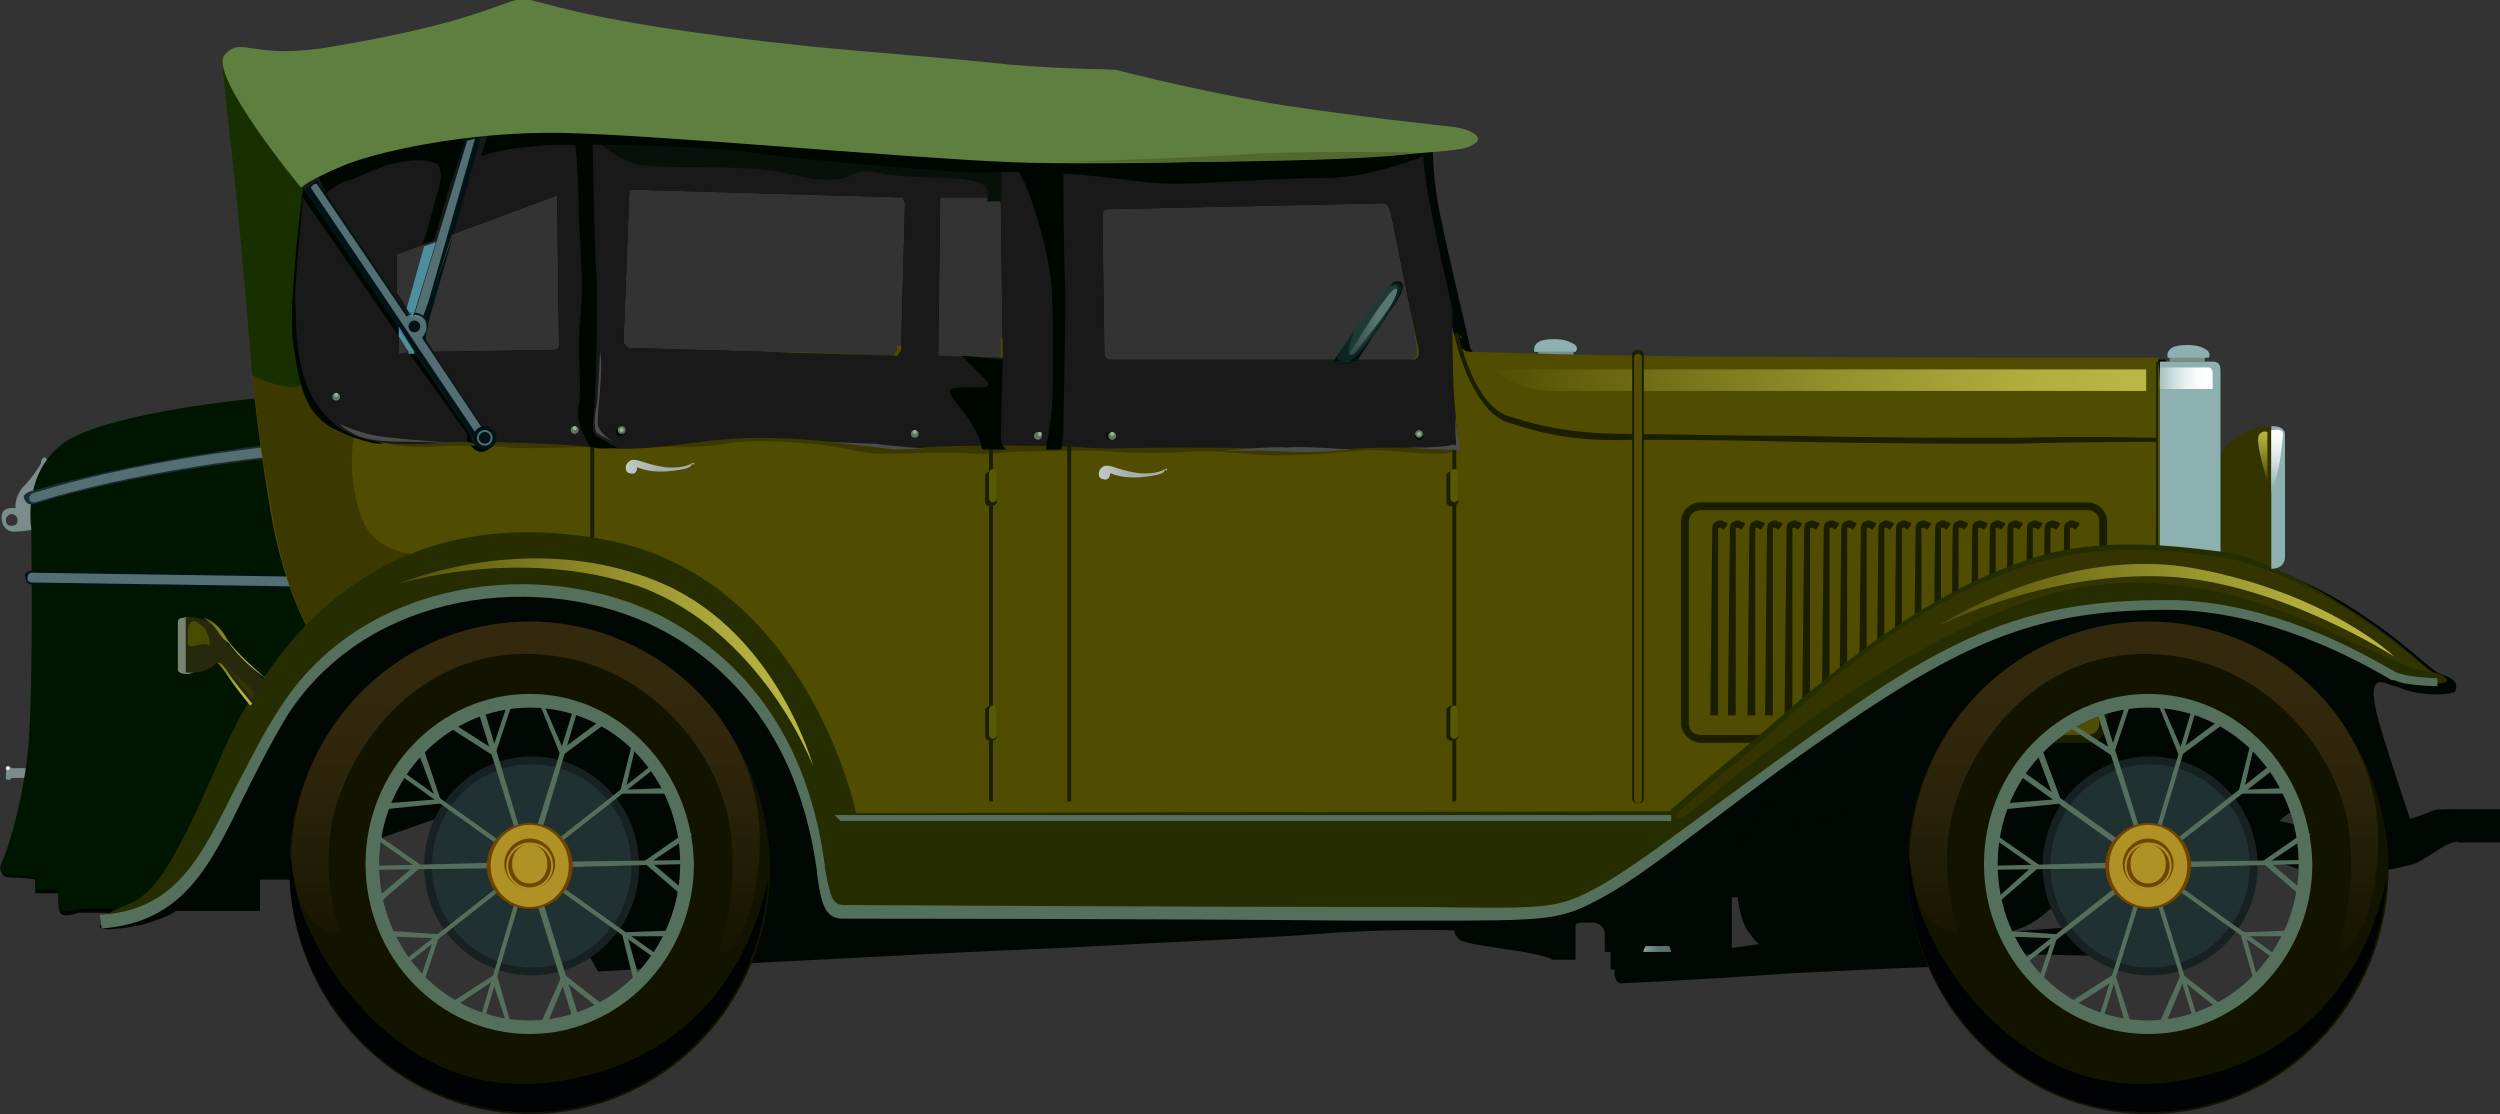 <!-- Generator: Adobe Illustrator 21.1.0, SVG Export Plug-In  -->
<svg version="1.1"
	 xmlns="http://www.w3.org/2000/svg" xmlns:xlink="http://www.w3.org/1999/xlink" xmlns:a="http://ns.adobe.com/AdobeSVGViewerExtensions/3.0/"
	 x="0px" y="0px" viewBox="0 0 127.9 57" style="enable-background:new 0 0 127.9 57;"
	 xml:space="preserve"  onload="Custom.initSvg(evt)">
<rect x="0" y="0" width="127.9" height="57" fill="#333333" stroke="none"/>
<style type="text/css">
	.st0{fill:#7A8D8A;}
	.st1{fill:#010703;}
	.st2{fill:#001600;}
	.st3{fill:#001418;}
	.st4{fill:#536F74;}
	.st5{fill:#193136;}
	.st6{fill:#504C00;}
	.st7{fill:#3B3900;}
	.st8{fill:#183000;}
	.st9{fill:#1C1E00;}
	.st10{fill:#333400;}
	.st11{fill:#FFFFFF;}
	.st12{fill:#000600;}
	.st13{fill:#8DB1B0;}
	.st14{fill:url(#SVGID_1_);}
	.st15{fill:#262D00;}
	.st16{fill:#191919;}
	.st17{fill:#556F5D;}
	.st18{fill:url(#SVGID_2_);}
	.st19{fill:url(#SVGID_3_);}
	.st20{fill:#203934;}
	.st21{fill:url(#SVGID_4_);}
	.st22{fill:#08100A;}
	.st23{fill:#585A00;}
	.st24{fill:#0D2420;}
	.st25{fill:url(#SVGID_5_);}
	.st26{fill:url(#SVGID_6_);}
	.st27{fill:#4B4B4B;}
	.st28{fill:#00100D;}
	.st29{fill:#728E93;}
	.st30{fill:#637664;}
	.st31{fill:#9CB19E;}
	.st32{fill:#788372;}
	.st33{fill:#26290C;}
	.st34{fill:url(#SVGID_7_);}
	.st35{fill:#5E7F40;}
	.st36{fill:#484A00;}
	.st37{fill:url(#SVGID_8_);}
	.st38{fill:url(#SVGID_9_);}
	.st39{fill:#51682F;}
	.st40{fill:url(#SVGID_10_);}
	.st41{fill:url(#SVGID_11_);}
	.st42{fill:url(#SVGID_12_);}
	.st43{fill:url(#SVGID_13_);}
	.st44{fill:#4D8F9F;}
	.st45{fill:#182121;}
	.st46{fill:#203131;}
	.st47{fill:#131400;}
	.st48{fill:url(#SVGID_14_);}
	.st49{fill:#000304;}
	.st50{fill:#6E4400;}
	.st51{fill:#AF9126;}
	.st52{fill:url(#SVGID_15_);}
	.st53{fill:url(#SVGID_16_);}
	.st54{fill:url(#SVGID_17_);}
	.st55{fill:url(#SVGID_18_);}
	.st56{fill:url(#SVGID_19_);}
	.st57{fill:url(#SVGID_20_);}
	.st58{fill:url(#SVGID_21_);}
	.st59{fill:url(#SVGID_22_);}
	.st60{fill:url(#SVGID_23_);}
	.st61{fill:url(#SVGID_24_);}
	.st62{fill:url(#SVGID_25_);}
	.st63{fill:url(#SVGID_26_);}
	.st64{fill:url(#SVGID_27_);}
	.st65{fill:url(#SVGID_28_);}
	.st66{fill:url(#SVGID_29_);}
	.st67{fill:url(#SVGID_30_);}
</style>
<defs>
</defs>
<rect x="78.7" y="18" class="st0" width="1.8" height="0.3"/>
<path class="st0" d="M1.4,39.3H0.6c0,0-0.1-0.1-0.2-0.1c-0.1,0.1-0.1,0.4-0.1,0.6c0,0.1,0.1,0.1,0.2,0.1c0.1-0.1,0.1-0.1,0.1-0.1
	h0.9L1.4,39.3z"/>
<path class="st0" d="M0.7,27.2c0.4,0,1-0.1,1-0.1v-1.8l0.8-1.7c0,0-0.1-0.1-0.2-0.2c-0.1,0-0.2,0.1-0.2,0.3c-0.1,0.2-0.5,0.8-1,1.3
	c-0.4,0.6-0.3,1-0.3,1s-0.6-0.1-0.7,0.3C0,26.8,0.3,27.2,0.7,27.2z M0.3,26.6c0-0.1,0.1-0.3,0.3-0.3c0.1,0,0.3,0.1,0.3,0.3
	s-0.1,0.3-0.3,0.3S0.3,26.8,0.3,26.6z"/>
<g>
	<polygon class="st1" points="106.4,47.4 107.5,48.9 102.3,48.8 102.4,47.7 	"/>
	<path class="st1" d="M0.7,44.9c0.7,0,1.1,0.1,1.1,0.1v0.7H3c0,0-0.1,1,0.2,1.1S4,46.7,4,46.7h2.2c0,0-1.1,0.5-1.1,0.7
		s0.8,0.2,2.2-0.1C8.7,46.9,9,46.6,9,46.6h4.3V45h2.2l4.2-2.2l6.3-2.2c0,0,0.2,1.6,0.3,1.7s4.3,7.4,4.3,7.4s16.2-0.9,23.6-1.2
		c7.4-0.4,10.6-0.5,14.3-0.8c3.8-0.2,5.9-0.1,5.9-0.1s0,0.2,0.2,0.4c0.1,0.2,0.7,0.3,2.7,0.6c2,0.3,2.1,0.5,2.1,0.5h1.2
		c0,0,0-1.3,0-1.6c0-0.3,0-0.3,0.8-0.3s0.7,0.7,0.7,0.7v0.8h0.3v0.9h0.2c0,0,0,0.1,0,0.3c0.1,0.5,0.4,0.4,0.4,0.4s2.8-0.1,8.5-0.5
		c5.7-0.3,9.2-0.4,9.2-0.4s0.4-1.2,1.7-1.6c1-0.3,1.5-0.4,2.5-1.3c0.6,0.1,1.5,0.2,1.6,0.2l0.2-1l-0.9-0.2c1.7-1.8,7.7-0.8,7.7-0.8
		s1.6-1.2,3.9-0.3c2.3,0.9,6.1-0.2,6.1-0.2s0.3-0.1,1.2-0.7c0.9-0.6,1.1-0.4,1.1-0.4h2.1v-1.7c0,0-1.6,0-2.3,0c-0.7,0-1,0-1.2,0.1
		s-1.1,0.4-1.1,0.4s-1.1-3.3-1.4-4.3s-0.6-2.1-0.4-2.5s0.6-0.1,1,0s0.6,0.3,1.6,0.4s1.5-0.1,1.5-0.1c0.2-0.5-0.1-0.7-0.7-0.9
		c-0.6-0.2-1.7-1.6-4.9-3.6c-3.7-2.2-6.8-2.7-6.8-2.7l-1.1-1.5l-1.3-8.3c0,0-20.6-0.1-26.6-0.1c-5.9-0.1-7.9-0.2-8.5-0.2
		c-0.5,0-0.5-0.4-0.5-0.4s-1.3-5.5-1.6-7.1s-0.3-3-0.3-3L72,7.3c0,0-40.4-4.3-49.7-3.4c-9.3,1-9.1,13.7-9.1,13.7l0.2,2.9
		c0,0-7.1,0.7-9.5,2.1S2,27.1,2,27.1s0.1,7.2-0.1,10.5c-0.2,3.3-1.2,6.1-1.4,6.6C-0.1,44.6,0,44.9,0.7,44.9z M116.6,42l0.5-0.4
		l0.9,0.1l0.4,0.7L116.6,42z M88.6,45.9h0.3c0,0,0.1,1.1,0.5,1.7c0.5,0.7,0.6,0.7,0.6,0.7l-1.4,0.2V45.9z M56.5,18.1
		c0-0.1-0.1-6.7-0.1-7.1c0-0.2,0.1-0.3,0.3-0.3s14.1-0.3,14.1-0.3c0.3,0,0.4,0.7,0.4,0.7s1.3,6.5,1.4,6.9c0,0.4-0.3,0.4-0.3,0.4
		s-15.1,0-15.4,0S56.5,18.3,56.5,18.1z M48,18.2l0.1-8.1h3.1l0.1,8.2L48,18.2z M31.9,17.5l0.3-7.8l14,0.4l0.1,0.3l-0.2,7.5l-0.2,0.3
		c0,0-13.5-0.4-13.7-0.4C31.9,17.7,31.9,17.5,31.9,17.5z M21.7,16.3l1.4-4.3l5.4-2l0.1,7.7c0,0,0,0.2-0.3,0.2S22.2,18,22.2,18
		l-0.6-0.9c0,0,0.1-0.2,0.1-0.5C21.8,16.4,21.7,16.3,21.7,16.3z M20.4,18.1v-1.4l0.8,1.3L20.4,18.1z M20.3,15v-2l2-0.7l-1.2,3.9
		L20.3,15z"/>
</g>
<path class="st2" d="M1.8,44.9c0,0-0.4-0.1-1.1-0.1c-0.7,0-0.8-0.3-0.6-0.7c0.2-0.4,1.2-3.2,1.4-6.6C1.7,34.2,1.6,27,1.6,27
	s-0.5-3,1.9-4.5c2.4-1.4,9.2-2.1,9.5-2.1l3.9,10.8L8.4,45.8l-3.3,1.4c0-0.2,1.1-0.7,1.1-0.7H4c0,0-0.5,0.2-0.8,0.1S3,45.5,3,45.5
	H1.8L1.8,44.9L1.8,44.9z"/>
<path class="st3" d="M1.6,29.2L1.6,29.2l13.5,0.2v0.7L1.6,29.9l0,0l0,0c-0.2,0-0.3-0.2-0.3-0.4C1.2,29.4,1.4,29.2,1.6,29.2z"/>
<path class="st4" d="M1.6,29.3L1.6,29.3L15,29.5V30L1.6,29.8l0,0c-0.1,0-0.2-0.1-0.2-0.2C1.4,29.4,1.5,29.3,1.6,29.3z"/>
<path class="st5" d="M1.7,25.1c5.1-1.5,11.6-2.3,11.6-2.3h0.1l0.1,0.7h-0.1c-0.1,0-6.6,0.7-11.7,2.3H1.6c-0.2,0-0.3-0.1-0.4-0.4
	C1.3,25.2,1.6,25.1,1.7,25.1z"/>
<path class="st4" d="M13.4,22.9l0.1,0.5c-0.1,0-6.6,0.7-11.7,2.3c-0.1,0-0.3,0-0.3-0.2s0.2-0.3,0.3-0.3
	C6.9,23.6,13.3,22.9,13.4,22.9z"/>
<g>
	<path class="st6" d="M16.5,32.5l0.1,0.5C16.7,33,16.5,32.8,16.5,32.5z"/>
	<path class="st6" d="M12.9,19l5.3,0.2L40.4,18c2.8,0.1,5.3,0.2,5.3,0.2l0.2-0.3v-0.2l2-0.1v0.6l3.3,0.1v-1l5.2-0.3c0,0.6,0,1,0,1
		c0,0.1,0,0.4,0.4,0.4s15.4,0,15.4,0s0.3,0,0.3-0.4c0-0.1-0.1-0.9-0.3-1.9l1.9-0.1c0.4,1.9,0.8,2,1.2,2c0.5,0,2.5,0.1,8.5,0.2
		c5.9,0.1,26.6,0.1,26.6,0.1l0.2,2.2l1.3,8.3l1.1,1.5c0,0-7.9-0.7-15.2,4.3c-6.7,4.7-12.7,8.6-12.7,8.6L44,43.7c0,0-5-19-21.7-14.6
		c-3.7,1-6.5,3.5-6.4,3.3c0,0-1.4-2.1-2.1-6.5C13.1,21.8,12.9,19,12.9,19z"/>
	<path class="st6" d="M74.7,17.1c0,0.1,0,0.2,0.1,0.2C74.7,17.2,74.7,17.1,74.7,17.1z"/>
</g>
<path class="st7" d="M12.9,19l1.1,0.1l3.2,0.8l0.9,2.5c0,0-0.4,1.9,0.4,4.1c0.8,2.2,3.7,1.9,3.7,1.9L20.3,30
	c-2.7,1.2-4.5,2.8-4.3,2.6c0,0-1.4-2.1-2.1-6.5C13.1,21.8,12.9,19,12.9,19z"/>
<path class="st6" d="M74.7,17.1c0,0.1,0,0.2,0.1,0.2C74.7,17.2,74.7,17.1,74.7,17.1z"/>
<path class="st8" d="M11.8,2.7c0,0-0.4,0.1-0.4,1c0.1,0.6,0.2,1.9,0.4,3.6c0.5,4.3,1.1,11.9,1.1,11.9s1.1,0.6,2.2,0.6
	s0.9-5.2,0.9-5.2l-0.1-4.8L11.8,2.7z"/>
<g>
	<path class="st6" d="M86.2,37c0,0.4,0.4,0.8,0.8,0.8h19.8c0.4,0,0.8-0.4,0.8-0.8V26.7c0-0.4-0.4-0.8-0.8-0.8H87
		c-0.4,0-0.8,0.4-0.8,0.8V37z"/>
	<path class="st9" d="M86,37V26.7c0-0.5,0.4-1,1-1h19.8c0.5,0,1,0.4,1,1V37c0,0.5-0.4,1-1,1H87C86.5,38,86,37.5,86,37z M87,26.1
		c-0.4,0-0.6,0.3-0.6,0.6V37c0,0.4,0.3,0.6,0.6,0.6h19.8c0.4,0,0.6-0.3,0.6-0.6V26.7c0-0.4-0.3-0.6-0.6-0.6H87z"/>
</g>
<path class="st10" d="M115.1,22c1.1-0.4,1.5-0.1,1.5-0.1s0.2,0.1,0.2,0.3v6.3c0,0.9-0.9,0.8-1.9,0.4c-1.7-0.7-2.4-2.3-2.2-4
	C113,23.5,114.2,22.3,115.1,22z"/>
<ellipse class="st11" cx="0.4" cy="39.3" rx="0.1" ry="0.1"/>
<path class="st12" d="M15.5,9.7c0,0-0.8,6-0.5,7.9s0.5,3.6,2.2,4.4s2.4,0.7,2.4,0.7s-2.5-0.9-3-2.5s-1.1-5.1-1.1-5.1l0.3-4.5V9.7
	H15.5z"/>
<g>
	<g>
		<path class="st9" d="M87.5,36.6h0.4v-9.5c0-0.1,0-0.1,0-0.1H88c0.1,0,0.1,0.1,0.2,0.1l0.2-0.3c-0.1-0.1-0.1-0.1-0.2-0.1
			c-0.1-0.1-0.3-0.1-0.4,0c-0.1,0-0.2,0.1-0.2,0.4L87.5,36.6L87.5,36.6z"/>
		<path class="st9" d="M88.4,36.6h0.4v-9.5c0-0.1,0-0.1,0-0.1h0.1c0.1,0,0.1,0.1,0.2,0.1l0.2-0.3c-0.1-0.1-0.1-0.1-0.2-0.1
			c-0.1-0.1-0.3-0.1-0.4,0c-0.1,0-0.2,0.1-0.2,0.4L88.4,36.6L88.4,36.6z"/>
		<path class="st9" d="M89.4,36.6h0.4v-9.5c0-0.1,0-0.1,0-0.1h0.1c0.1,0,0.1,0.1,0.2,0.1l0.2-0.3c-0.1-0.1-0.1-0.1-0.2-0.1
			c-0.1-0.1-0.3-0.1-0.4,0c-0.1,0-0.2,0.1-0.2,0.4L89.4,36.6L89.4,36.6z"/>
		<path class="st9" d="M90.3,36.6h0.4v-9.5c0-0.1,0-0.1,0-0.1h0.1c0.1,0,0.1,0.1,0.2,0.1l0.2-0.3c-0.1-0.1-0.1-0.1-0.2-0.1
			c-0.1-0.1-0.3-0.1-0.4,0c-0.1,0-0.2,0.1-0.2,0.4L90.3,36.6L90.3,36.6z"/>
		<path class="st9" d="M91.3,36.6h0.4v-9.5c0-0.1,0-0.1,0-0.1h0.1c0.1,0,0.1,0.1,0.2,0.1l0.2-0.3c-0.1-0.1-0.1-0.1-0.2-0.1
			c-0.1-0.1-0.3-0.1-0.4,0c-0.1,0-0.2,0.1-0.2,0.4L91.3,36.6L91.3,36.6z"/>
		<path class="st9" d="M92.2,36.6h0.4v-9.5c0-0.1,0-0.1,0-0.1h0.1c0.1,0,0.1,0.1,0.2,0.1l0.2-0.3c-0.1-0.1-0.1-0.1-0.2-0.1
			c-0.1-0.1-0.3-0.1-0.4,0c-0.1,0-0.2,0.1-0.2,0.4L92.2,36.6L92.2,36.6z"/>
		<path class="st9" d="M93.2,36.6h0.4v-9.5c0-0.1,0-0.1,0-0.1h0.1c0.1,0,0.1,0.1,0.2,0.1l0.2-0.3c-0.1-0.1-0.1-0.1-0.2-0.1
			c-0.1-0.1-0.3-0.1-0.4,0c-0.1,0-0.2,0.1-0.2,0.4L93.2,36.6L93.2,36.6z"/>
		<path class="st9" d="M94.1,36.6h0.4v-9.5c0-0.1,0-0.1,0-0.1h0.1c0.1,0,0.1,0.1,0.2,0.1l0.2-0.3c-0.1-0.1-0.1-0.1-0.2-0.1
			c-0.1-0.1-0.3-0.1-0.4,0c-0.1,0-0.2,0.1-0.2,0.4L94.1,36.6L94.1,36.6z"/>
		<path class="st9" d="M95.1,36.6h0.4v-9.5c0-0.1,0-0.1,0-0.1h0.1c0.1,0,0.1,0.1,0.2,0.1l0.2-0.3c-0.1-0.1-0.1-0.1-0.2-0.1
			c-0.1-0.1-0.3-0.1-0.4,0c-0.1,0-0.2,0.1-0.2,0.4L95.1,36.6L95.1,36.6z"/>
		<path class="st9" d="M96,36.6h0.4v-9.5c0-0.1,0-0.1,0-0.1h0.1c0.1,0,0.1,0.1,0.2,0.1l0.2-0.3c-0.1-0.1-0.1-0.1-0.2-0.1
			c-0.1-0.1-0.3-0.1-0.4,0c-0.1,0-0.2,0.1-0.2,0.4L96,36.6L96,36.6z"/>
		<path class="st9" d="M96.9,36.6h0.4v-9.5c0-0.1,0-0.1,0-0.1h0.1c0.1,0,0.1,0.1,0.2,0.1l0.2-0.3c-0.1-0.1-0.1-0.1-0.2-0.1
			c-0.1-0.1-0.3-0.1-0.4,0c-0.1,0-0.2,0.1-0.2,0.4L96.9,36.6L96.9,36.6z"/>
		<path class="st9" d="M97.9,36.6h0.4v-9.5c0-0.1,0-0.1,0-0.1h0.1c0.1,0,0.1,0.1,0.2,0.1l0.2-0.3c-0.1-0.1-0.1-0.1-0.2-0.1
			c-0.1-0.1-0.3-0.1-0.4,0c-0.1,0-0.2,0.1-0.2,0.4L97.9,36.6L97.9,36.6z"/>
		<path class="st9" d="M98.9,36.6h0.4v-9.5c0-0.1,0-0.1,0-0.1h0.1c0.1,0,0.1,0.1,0.2,0.1l0.2-0.3c-0.1-0.1-0.1-0.1-0.2-0.1
			c-0.1-0.1-0.3-0.1-0.4,0c-0.1,0-0.2,0.1-0.2,0.4L98.9,36.6L98.9,36.6z"/>
		<path class="st9" d="M99.8,36.6h0.4v-9.5c0-0.1,0-0.1,0-0.1h0.1c0.1,0,0.1,0.1,0.2,0.1l0.2-0.3c-0.1-0.1-0.1-0.1-0.2-0.1
			c-0.1-0.1-0.3-0.1-0.4,0c-0.1,0-0.2,0.1-0.2,0.4L99.8,36.6L99.8,36.6z"/>
		<path class="st9" d="M100.8,36.6h0.4v-9.5c0-0.1,0-0.1,0-0.1h0.1c0.1,0,0.1,0.1,0.2,0.1l0.2-0.3c-0.1-0.1-0.1-0.1-0.2-0.1
			c-0.1-0.1-0.3-0.1-0.4,0c-0.1,0-0.2,0.1-0.2,0.4L100.8,36.6L100.8,36.6z"/>
		<path class="st9" d="M101.7,36.6h0.4v-9.5c0-0.1,0-0.1,0-0.1h0.1c0.1,0,0.1,0.1,0.2,0.1l0.2-0.3c-0.1-0.1-0.1-0.1-0.2-0.1
			c-0.1-0.1-0.3-0.1-0.4,0c-0.1,0-0.2,0.1-0.2,0.4L101.7,36.6L101.7,36.6z"/>
		<path class="st9" d="M102.6,36.6h0.4v-9.5c0-0.1,0-0.1,0-0.1h0.1c0.1,0,0.1,0.1,0.2,0.1l0.2-0.3c-0.1-0.1-0.1-0.1-0.2-0.1
			c-0.1-0.1-0.3-0.1-0.4,0c-0.1,0-0.2,0.1-0.2,0.4L102.6,36.6L102.6,36.6z"/>
		<path class="st9" d="M103.6,36.6h0.4v-9.5c0-0.1,0-0.1,0-0.1h0.1c0.1,0,0.1,0.1,0.2,0.1l0.2-0.3c-0.1-0.1-0.1-0.1-0.2-0.1
			c-0.1-0.1-0.3-0.1-0.4,0c-0.1,0-0.2,0.1-0.2,0.4L103.6,36.6L103.6,36.6z"/>
		<path class="st9" d="M104.5,36.6h0.4v-9.5c0-0.1,0-0.1,0-0.1h0.1c0.1,0,0.1,0.1,0.2,0.1l0.2-0.3c-0.1-0.1-0.1-0.1-0.2-0.1
			c-0.1-0.1-0.3-0.1-0.4,0c-0.1,0-0.2,0.1-0.2,0.4L104.5,36.6L104.5,36.6z"/>
		<path class="st9" d="M105.5,36.6h0.4v-9.5c0-0.1,0-0.1,0-0.1h0.1c0.1,0,0.1,0.1,0.2,0.1l0.2-0.3c-0.1-0.1-0.1-0.1-0.2-0.1
			c-0.1-0.1-0.3-0.1-0.4,0c-0.1,0-0.2,0.1-0.2,0.4L105.5,36.6L105.5,36.6z"/>
	</g>
	<g>
		<path class="st1" d="M111.1,29.6c0,0-9.5,0-15.6,6.1S89,43.3,89,43.3s15.4-5.5,17.4-7.4C108.3,34.1,111.1,29.6,111.1,29.6z"/>
		<path class="st1" d="M88.8,43.3c0-0.1,0.4-1.7,6.6-7.7c6.1-6,15.6-6.1,15.7-6.1h0.2l-0.1,0.2c0,0.1-2.7,4.5-4.7,6.4
			S89.7,43.3,89,43.5l-0.2,0.1V43.3z M95.5,35.7c-4.8,4.7-6.1,6.7-6.4,7.4c2-0.7,15.3-5.6,17.1-7.3c1.7-1.6,4-5.3,4.6-6.1
			C109.4,29.7,101.1,30.3,95.5,35.7z"/>
	</g>
</g>
<path class="st7" d="M74.6,23c0,0-0.5,0.3-1.4,0.2c-0.9,0-2.9-0.3-4.1-0.1c-1.2,0.1-2.9,0.2-3.8,0.2c-0.9,0-3.3-0.3-4.4-0.2
	c-1.1,0.1-2.8,0.1-4,0c-1.3-0.1-3.4,0-4.4,0s-1.9,0.2-2.9,0.1s-3,0-4.1,0c-1.1,0.1-2.3-0.3-3.1-0.4c-0.9-0.1-3.5-0.4-5.3-0.1
	c-1.7,0.3-3.3,0.1-4.1,0.1s-1.4,0.1-2.2,0.1c-0.8-0.1-3.5,0.1-4.6,0s-2.2-0.1-3.3-0.1c-1.1,0.1-2.2,0.1-3-0.1
	c-0.8-0.1-1.5-0.5-1.5-0.5s4.1,0.2,5.8,0.2s11.5-0.5,14.8-0.5c3.2,0,4.3,0.1,6,0.2c1.6,0.1,6.9,0.1,11.6-0.2
	c4.7-0.3,6.6-0.3,8.7-0.3c2.1,0,7.8,1,7.8,1l1.6,0.1L74.6,23z"/>
<rect x="74.3" y="22.5" class="st9" width="0.2" height="18.5"/>
<rect x="54.6" y="22.5" class="st9" width="0.2" height="18.5"/>
<rect x="50.6" y="22.5" class="st9" width="0.2" height="18.5"/>
<rect x="30.2" y="22.5" class="st9" width="0.2" height="5.6"/>
<rect x="111" y="18.2" class="st0" width="1.8" height="0.3"/>
<path class="st13" d="M113.6,28.7c0,0,0-9.5,0-9.7s0-0.5-0.4-0.5c-0.5,0-2.7,0-2.7,0v9.9L113.6,28.7z"/>
<path class="st13" d="M113,18.3h-2.1c0,0-0.1-0.3,0.2-0.5c0.3-0.2,1.3-0.2,1.6,0C113.2,18,113,18.3,113,18.3z"/>
<path class="st13" d="M80.6,18h-2.1c0,0-0.1-0.3,0.2-0.5s1.3-0.2,1.6,0C80.9,17.7,80.6,18,80.6,18z"/>
<linearGradient id="SVGID_1_" gradientUnits="userSpaceOnUse" x1="-1180.56" y1="468.422" x2="-1180.56" y2="501.936" gradientTransform="matrix(-0.295 0 0 0.295 -238.396 -119.829)">
	<stop  offset="0.285" style="stop-color:#242200"/>
	<stop  offset="0.569" style="stop-color:#202200"/>
	<stop  offset="0.867" style="stop-color:#132200"/>
	<stop  offset="1" style="stop-color:#0B2200"/>
</linearGradient>
<polygon class="st14" points="110.3,18.5 110.3,28.3 110.4,28.4 110.4,18.5 "/>
<path class="st9" d="M110.3,22.6v-0.2c0,0-3.6-0.1-7.2,0c-2,0-6.9,0-11.3-0.1c-3.5,0-6.9-0.1-8.2-0.1c-3,0-4.5-0.3-6.4-0.9
	S74.6,17,74.6,17l-0.2,0.1c0,0.1,0.8,3.8,2.7,4.5c1.9,0.6,3.4,1,6.5,0.9c1.3,0,4.6,0,8.2,0.1c4.3,0.1,9.2,0.1,11.3,0.1
	C106.7,22.6,110.3,22.6,110.3,22.6z"/>
<path class="st15" d="M124.3,34.9c-1.3-0.1-1.7-0.4-4.7-1.9c-3-1.4-12.2-4.4-21.8,1.6c-9.7,6.1-14.8,11.5-17.7,12
	s-37.2,0.1-37.2,0.1S42.4,47,42,44.5c-0.5-3.7-2.5-14-14.7-14.2C15.1,30.2,12.8,40,10.4,44c-0.9,1.4-1.9,2.4-2.8,2.9
	c-0.1,0-0.2,0.1-0.3,0.1c-1.4,0.4-2.2,0.3-2.2,0.1c0-0.2,1.1-0.7,1.1-0.7c1.6-0.5,2.5-1.7,5.1-7.7c3.2-7.3,9.2-13,19.6-11.1
	s12.9,14,12.9,14l41.6-0.1c0,0,1-0.9,3.8-3.2s8.4-7.9,15.3-9.9c3.2-0.9,6.8-0.5,9.7-0.1c1.2,0.3,3.2,1.1,5.4,2.5
	c3.3,2,4.3,3.3,4.9,3.6c0.4,0.1,0.6,0.2,0.7,0.4C125.1,35,124.8,35,124.3,34.9z"/>
<path class="st16" d="M16.8,21.4c1.8,1.9,5.3,1.2,7,1.2s5.1,0.1,6.7,0.3c1.6,0.1,2.5,0.1,5.4-0.3s5.7-0.1,7.6,0.1
	c1.9,0.2,2.4,0.4,3.7,0.2c1.3-0.1,2.7-0.1,3.9-0.1s3.1,0,4.5,0.1s2.2,0,4.3,0s4,0,6,0.1c1.9,0.1,3.3-0.1,5.3-0.1s3.4,0.1,3.4,0.1
	s-0.1-1.5-0.2-2.6s-0.1-4.6-0.1-4.6s-0.6-2.6-1.1-5.1s-0.4-3.5-0.4-3.5s-4,0.3-12.7-0.7S27.3,5.2,22.4,5.2c-4.8,0.1-6.8,3.9-6.8,3.9
	s-0.5,4.9-0.5,6.3C15.2,16.9,15,19.6,16.8,21.4z M56.5,18.1c0-0.1-0.1-6.7-0.1-7.1c0-0.2,0.1-0.3,0.3-0.3s14.1-0.3,14.1-0.3
	c0.3,0,0.4,0.7,0.4,0.7s1.3,6.5,1.4,6.9c0,0.4-0.3,0.4-0.3,0.4s-15.1,0-15.4,0S56.5,18.3,56.5,18.1z M48,18.2l0.1-8.1h3.1l0.1,8.2
	L48,18.2z M31.9,17.5l0.3-7.8l14,0.4l0.1,0.3l-0.2,7.5l-0.2,0.3c0,0-13.5-0.4-13.7-0.4C31.9,17.7,31.9,17.5,31.9,17.5z M21.7,16.3
	l1.4-4.3l5.4-2l0.1,7.7c0,0,0,0.2-0.3,0.2S22.2,18,22.2,18l-0.6-0.9c0,0,0.1-0.2,0.1-0.5C21.8,16.4,21.7,16.3,21.7,16.3z M20.4,18.1
	v-1.4l0.8,1.3L20.4,18.1z M20.3,15.1V13l2-0.7l-1.2,3.9L20.3,15.1z"/>
<path class="st17" d="M5.2,47.5c4.1-0.3,5.5-3.1,7.2-6.6c0.7-1.4,1.4-2.8,2.3-4.3c4.2-6.5,13.1-7.4,18.9-4.5
	c3.2,1.6,7.2,5.1,8.2,12.5v0.1c0.2,1.5,0.4,2.3,1.3,2.3c0.8,0,16.2,0,26.2,0.1c1.3,0,2.4,0,3.3,0c6.8,0,7.2,0,9.4-1.2
	c1.5-0.8,3.3-2.2,5.7-4c2.1-1.6,4.5-3.4,7.5-5.4c6-4,9.6-5.3,15.7-5.3c2.4,0,6.3,0.6,11.3,3.5c0.1,0.1,0.2,0.1,0.3,0.1
	c0.6,0.3,2.2,0.3,2.2,0.3v-0.4c-0.4,0-1.7-0.1-2.1-0.3c-0.1,0-0.1-0.1-0.2-0.1c-5.1-3-9.1-3.6-11.5-3.6c-6.1,0-9.9,1.2-15.9,5.3
	c-2.9,2-5.3,3.8-7.5,5.4c-2.3,1.7-4.2,3.1-5.6,3.9c-2.2,1.2-2.5,1.2-9.2,1.1c-1,0-2.1,0-3.3,0c-10,0-25.4-0.1-26.2-0.1
	c-0.6,0-0.7-0.3-1-1.9v-0.1c-1-7.6-5.1-11.1-8.4-12.8c-6-3-15.1-2-19.4,4.6c-1,1.5-1.7,3-2.4,4.3c-1.7,3.4-3,6.2-6.9,6.4L5.2,47.5z"
	/>
<polygon class="st17" points="43,42 85.5,42 85.5,41.7 42.7,41.7 "/>
<linearGradient id="SVGID_2_" gradientUnits="userSpaceOnUse" x1="-1009.06" y1="487.655" x2="-997.258" y2="487.655" gradientTransform="matrix(-0.295 0 0 0.295 -238.396 -119.829)">
	<stop  offset="0.43" style="stop-color:#A5ADAD"/>
	<stop  offset="0.994" style="stop-color:#C9D1D0"/>
</linearGradient>
<path class="st18" d="M59.6,24c0,0-0.4,0.3-1.4,0.2c-0.6-0.1-0.9-0.2-1.2-0.3c-0.3-0.1-0.5-0.1-0.6,0c-0.3,0.2-0.2,0.6,0,0.6
	c0.2,0.1,0.4,0,0.4-0.3c0.2,0.1,0.8,0.3,1.7,0.2C59.4,24.3,59.6,24.2,59.6,24C59.7,24.2,59.8,23.9,59.6,24z"/>
<linearGradient id="SVGID_3_" gradientUnits="userSpaceOnUse" x1="-927.259" y1="486.639" x2="-915.457" y2="486.639" gradientTransform="matrix(-0.295 0 0 0.295 -238.396 -119.829)">
	<stop  offset="0.43" style="stop-color:#A5ADAD"/>
	<stop  offset="0.994" style="stop-color:#C9D1D0"/>
</linearGradient>
<path class="st19" d="M35.4,23.7c0,0-0.4,0.3-1.4,0.2c-0.6-0.1-0.9-0.2-1.2-0.3c-0.3-0.1-0.5-0.1-0.6,0c-0.3,0.2-0.2,0.6,0,0.6
	c0.2,0.1,0.4,0,0.4-0.3c0.2,0.1,0.8,0.3,1.7,0.2C35.2,24,35.4,23.9,35.4,23.7C35.5,23.9,35.6,23.6,35.4,23.7z"/>
<path class="st20" d="M68.2,18.6L68.2,18.6c0.2,0,0.4,0,0.6,0H68.2z"/>
<path class="st20" d="M71.5,14.4c0.4,0,0.4,0.4-0.3,1.4s-1.8,2.7-1.8,2.7h-0.6c-0.2,0-0.4,0-0.6,0c0,0,0.6-1,1.7-2.5
	C71,14.6,71.3,14.4,71.5,14.4z"/>
<linearGradient id="SVGID_4_" gradientUnits="userSpaceOnUse" x1="-1048.779" y1="461.933" x2="-1040.069" y2="461.933" gradientTransform="matrix(-0.295 0 0 0.295 -238.396 -119.829)">
	<stop  offset="0.212" style="stop-color:#5A7671"/>
	<stop  offset="0.612" style="stop-color:#3A5550"/>
	<stop  offset="0.994" style="stop-color:#203934"/>
</linearGradient>
<path class="st21" d="M71.5,15c0,0.4-2.5,3.4-2.5,3.4l-0.1-0.1c0,0,1.4-2.3,1.9-2.9C71.3,14.7,71.5,14.6,71.5,15z"/>
<path class="st12" d="M54.4,8c0,2.8,0,3.5,0.1,7.1c0,3-0.1,5.9-0.1,6.6S54.3,23,54.3,23h-0.8c0,0,0.2-1,0.3-1.9s0.1-4.9,0-6.4
	s-0.7-3.6-1.2-4.9s-0.9-1.5-0.9-1.5L53.4,8L54.4,8z"/>
<path class="st22" d="M51.2,8c0,0,0.1,1.7,0,2.5l0,0v-0.2h-0.7c0.1-0.3,0.1-0.9-0.6-1c-1-0.3-2.6-0.1-4.6-0.4
	c-2-0.4-1.4,0.3-2.9,0.3s-2-0.5-4.4-0.6s-4.7,0-5.5-0.2s-1.9-1.1-1.9-1.1l-0.3-0.7L51.2,8z"/>
<path class="st12" d="M30.3,6.1c0,0,0.1,6.5,0.2,7.7c0.1,1.2,0,6.1-0.1,7.1s-0.1,1.2,0.1,1.4c0.3,0.2,1.1,0.6,1.1,0.6
	s-0.9,0.1-1.2,0s-0.2,0-0.4-0.4s-0.5-0.8-0.4-1.7c0.2-0.9-0.1-2.8,0.1-4.7c0.2-1.9-0.1-4.1-0.1-5.7s-0.2-3.7-0.3-3.9
	C29.4,6.4,30.3,6.1,30.3,6.1z"/>
<path class="st12" d="M50.4,19.8c0.3-0.1,0.2-0.2-0.2-0.6c-0.3-0.3-0.7-0.7-0.9-0.9l2,0.1c0,0-0.1,3.6-0.1,4s0.3,0.6,0.3,0.6h-1.2
	c0,0-0.1,0-0.1-0.2c0-0.3-0.4-1-0.8-1.6c-0.4-0.5-0.8-0.9-0.8-1.2C48.5,19.7,50.1,19.9,50.4,19.8z"/>
<path class="st12" d="M49.2,18.2L49.2,18.2l2.1,0.2l-2-0.1C49.2,18.2,49.2,18.2,49.2,18.2z"/>
<path class="st9" d="M74,37.7c0,0.1,0.1,0.2,0.3,0.2l0,0c0.1,0,0.3-0.1,0.3-0.2v-1.4c0-0.1-0.1-0.2-0.3-0.2l0,0
	c-0.1,0-0.3,0.1-0.3,0.2V37.7z"/>
<path class="st23" d="M74.2,37.6c0,0.1,0.1,0.2,0.2,0.2l0,0c0.1,0,0.2-0.1,0.2-0.2v-1.3c0-0.1-0.1-0.2-0.2-0.2l0,0
	c-0.1,0-0.2,0.1-0.2,0.2V37.6z"/>
<path class="st9" d="M74,25.7c0,0.1,0.1,0.2,0.3,0.2l0,0c0.1,0,0.3-0.1,0.3-0.2v-1.4c0-0.1-0.1-0.2-0.3-0.2l0,0
	c-0.1,0-0.3,0.1-0.3,0.2V25.7z"/>
<path class="st23" d="M74.2,25.5c0,0.1,0.1,0.2,0.2,0.2l0,0c0.1,0,0.2-0.1,0.2-0.2v-1.3c0-0.1-0.1-0.2-0.2-0.2l0,0
	c-0.1,0-0.2,0.1-0.2,0.2V25.5z"/>
<path class="st9" d="M50.4,37.7c0,0.1,0.1,0.2,0.3,0.2l0,0c0.1,0,0.3-0.1,0.3-0.2v-1.4c0-0.1-0.1-0.2-0.3-0.2l0,0
	c-0.1,0-0.3,0.1-0.3,0.2V37.7z"/>
<path class="st23" d="M50.6,37.6c0,0.1,0.1,0.2,0.2,0.2l0,0c0.1,0,0.2-0.1,0.2-0.2v-1.3c0-0.1-0.1-0.2-0.2-0.2l0,0
	c-0.1,0-0.2,0.1-0.2,0.2V37.6z"/>
<path class="st9" d="M50.4,25.7c0,0.1,0.1,0.2,0.3,0.2l0,0c0.1,0,0.3-0.1,0.3-0.2v-1.4c0-0.1-0.1-0.2-0.3-0.2l0,0
	c-0.1,0-0.3,0.1-0.3,0.2V25.7z"/>
<path class="st23" d="M50.6,25.5c0,0.1,0.1,0.2,0.2,0.2l0,0c0.1,0,0.2-0.1,0.2-0.2v-1.3c0-0.1-0.1-0.2-0.2-0.2l0,0
	c-0.1,0-0.2,0.1-0.2,0.2V25.5z"/>
<path class="st24" d="M69.4,18.6h-1.2l0,0C68.6,18.6,69,18.5,69.4,18.6L69.4,18.6z"/>
<path class="st24" d="M69,18c0,0.3,0.4,0.1,0.7-0.3c0.4-0.4,1.9-2.5,1.8-3c0-0.2-0.3-0.1-0.5,0c0.3-0.3,0.4-0.3,0.5-0.3
	c0.4,0,0.4,0.4-0.3,1.4s-1.8,2.7-1.8,2.7c-0.4,0-0.8,0-1.2,0c0,0,0.4-0.6,1.1-1.6C69.2,17.2,69,17.7,69,18z"/>
<circle class="st12" cx="53.1" cy="22.3" r="0.2"/>
<path class="st10" d="M85.7,41.7c0.3-0.3,1.4-1.3,3.6-3.1c2.8-2.3,8.2-8,15.2-9.9c3.2-0.9,6.8-0.6,9.7-0.1c1.2,0.3,3.2,1,5.4,2.3
	c3,1.8,4.1,3.1,4.8,3.5c-0.3,0-1-0.2-2.4-0.8c-3.3-1.4-10.5-6-19.2-2.5S87.1,41.3,86.1,41.8C85.9,41.9,85.8,41.9,85.7,41.7z"/>
<linearGradient id="SVGID_5_" gradientUnits="userSpaceOnUse" x1="-947.824" y1="520.499" x2="-875.624" y2="520.499" gradientTransform="matrix(-0.295 0 0 0.295 -238.396 -119.829)">
	<stop  offset="0" style="stop-color:#BBB745"/>
	<stop  offset="0.166" style="stop-color:#B1AD3E"/>
	<stop  offset="0.451" style="stop-color:#95912D"/>
	<stop  offset="0.819" style="stop-color:#696510"/>
	<stop  offset="1" style="stop-color:#504C00"/>
</linearGradient>
<path class="st25" d="M20.3,29.9c0,0,6.9-3,13.7,0c5.8,2.6,7.6,9.3,7.6,9.3S39,32.3,32.7,30C26.4,27.9,20.3,29.9,20.3,29.9z"/>
<linearGradient id="SVGID_6_" gradientUnits="userSpaceOnUse" x1="-1221.69" y1="511.5" x2="-1142.814" y2="511.5" gradientTransform="matrix(-0.295 0 0 0.295 -238.396 -119.829)">
	<stop  offset="0" style="stop-color:#BBB745"/>
	<stop  offset="0.166" style="stop-color:#B1AD3E"/>
	<stop  offset="0.451" style="stop-color:#95912D"/>
	<stop  offset="0.819" style="stop-color:#696510"/>
	<stop  offset="1" style="stop-color:#504C00"/>
</linearGradient>
<path class="st26" d="M99.2,32c0,0,6.4-4.2,13.2-2.9s10.1,4.5,10.1,4.5s-5.9-3.8-11.6-4.1C104.7,29.2,99.2,32,99.2,32z"/>
<path class="st27" d="M47.6,22.9c0,0-1,0.1-1.8,0.1c-0.8-0.1-3.4-0.4-3.4-0.4s1.9,0.1,2.4,0.1C45.4,22.8,47.5,23,47.6,22.9z"/>
<path class="st27" d="M69.1,23c0,0-1.8,0.2-3.3,0.1c-1.6-0.1-3.5,0-3.5,0c0.1,0,2.7-0.3,3.5-0.2C66.6,22.8,69.1,23,69.1,23z"/>
<path class="st27" d="M74.5,21.3c0,0,0,0.8,0.1,1.1c0.1,0.2,0.1,0.7,0.1,0.7s0-0.1-0.7-0.1s-2.1-0.1-2-0.1s1.7,0,2.1-0.1
	s0.4,0,0.4,0S74.4,21.7,74.5,21.3z"/>
<path class="st27" d="M30.7,18c0,0-0.1,2.5-0.2,2.9c-0.1,0.4-0.1,1,0,1.2c0,0.1,0.9,0.5,0.9,0.5s-0.6-0.3-0.8-0.8
	C30.5,21.2,30.9,19,30.7,18z"/>
<path class="st27" d="M23.8,22.7c0,0-1.9-0.1-2.8-0.1s-1.9,0-2.7-0.3c-0.8-0.4-0.9-0.6-0.9-0.6s0.8,0.4,1.9,0.6
	C20.6,22.5,23.8,22.7,23.8,22.7z"/>
<path class="st28" d="M69.4,18.6h-1.2l0,0C68.6,18.6,69,18.5,69.4,18.6L69.4,18.6z"/>
<path class="st28" d="M68.9,18.5c0.7,0,2.9-3.5,2.8-3.8c-0.1-0.3-0.3-0.2-0.5-0.2c0.1-0.1,0.2-0.1,0.3-0.1c0.4,0,0.4,0.4-0.3,1.4
	s-1.8,2.7-1.8,2.7c-0.4,0-0.8,0-1.2,0c0,0,0.1-0.1,0.2-0.3C68.4,18.4,68.5,18.5,68.9,18.5z"/>
<polygon class="st3" points="20.4,16.8 15.6,9.7 16.2,9.2 24.8,22 24.2,22.4 21,17.6 20.4,16.7 "/>
<polygon class="st3" points="20.4,16.7 21,17.6 20.4,16.8 "/>
<path class="st3" d="M24,6.5l0.7,0.2L23.2,12h-0.1l-1.4,4.3c0,0,0.1,0.1,0.1,0.4c0,0.1,0,0.2,0,0.3v0.1c0,0.1,0,0.1,0,0.1l0,0
	l-0.1,0.4L21,17.4L24,6.5z"/>
<path class="st3" d="M21.7,17v0.1l0,0C21.7,17.1,21.7,17.1,21.7,17z"/>
<path class="st3" d="M23.2,12l-1.4,4.9c0-0.1,0-0.2,0-0.3c0-0.3-0.1-0.4-0.1-0.4L23.2,12L23.2,12z"/>
<path class="st4" d="M23.9,7.2l0.4-0.1l-2.4,8.4l-0.3,0.8l0,0l-0.3,1l-0.4-0.2L23.9,7.2z"/>
<path class="st4" d="M21.7,16.3L21.7,16.3l0.2-0.8L21.7,16.3z"/>
<path class="st3" d="M20.6,17c-0.1-0.4-0.2-0.8,0.4-0.9l0.1,0.1l0.1-0.2c0.2,0,0.4,0.1,0.5,0.2v0.1c0,0,0.1,0.1,0.1,0.4
	s-0.1,0.5-0.1,0.5l0.1,0.1c-0.1,0.3-0.3,0.5-0.3,0.5S20.7,17.3,20.6,17z"/>
<path class="st3" d="M21,16L21,16c0.1,0,0.1,0,0.2,0l-0.1,0.2L21,16z"/>
<path class="st3" d="M21.8,16.6c0-0.3-0.1-0.4-0.1-0.4v-0.1c0.2,0.2,0.2,0.4,0.2,0.6c0,0.1-0.1,0.2-0.1,0.4L21.7,17
	C21.7,17.1,21.8,16.9,21.8,16.6z"/>
<path class="st4" d="M16.2,9.4l4.6,6.8c0,0,0.1-0.1,0.3-0.1l0,0l0.1,0.1v-0.1c0.5,0,0.7,0.4,0.6,0.8c0,0.1-0.1,0.2-0.1,0.2
	c0,0.1-0.1,0.1-0.1,0.2l3.2,4.8l-0.3,0.3L15.9,9.6C16,9.4,16.2,9.4,16.2,9.4z"/>
<path class="st4" d="M21.1,16.1L21.1,16.1L21.1,16.1L21.1,16.1z"/>
<path class="st4" d="M21.7,16.9c0,0.1,0,0.1-0.1,0.2C21.7,17.1,21.7,17,21.7,16.9L21.7,16.9z"/>
<circle class="st3" cx="21.2" cy="16.7" r="0.3"/>
<path class="st29" d="M21.1,16.2L21.1,16.2c0.1-0.1,0.2-0.1,0.3,0c0.2,0.1,0.3,0.4,0.3,0.4s-0.1-0.3-0.4-0.4s-0.4-0.1-0.4-0.1
	S21,16.2,21.1,16.2L21.1,16.2z"/>
<path class="st29" d="M21.1,16.2L21.1,16.2L21.1,16.2L21.1,16.2z"/>
<path class="st12" d="M24.1,22.8c0,0,0.1,0.2,0.4,0.3c0.3,0.1,0.6-0.2,0.6-0.2s-0.1-0.1-0.4-0.1c-0.2,0-0.4,0-0.4,0L24.1,22.8z"/>
<circle class="st3" cx="24.8" cy="22.4" r="0.6"/>
<circle class="st4" cx="24.8" cy="22.4" r="0.4"/>
<circle class="st3" cx="24.8" cy="22.4" r="0.3"/>
<circle class="st30" cx="53.1" cy="22.3" r="0.2"/>
<ellipse class="st31" cx="53.2" cy="22.2" rx="0.1" ry="0.1"/>
<circle class="st12" cx="56.8" cy="22.3" r="0.2"/>
<circle class="st30" cx="56.9" cy="22.3" r="0.2"/>
<ellipse class="st31" cx="56.9" cy="22.2" rx="0.1" ry="0.1"/>
<circle class="st12" cx="72.6" cy="22.3" r="0.2"/>
<path class="st30" d="M72.4,22.2c0,0.1,0.1,0.2,0.2,0.2s0.2-0.1,0.2-0.2S72.7,22,72.6,22C72.5,22,72.4,22.1,72.4,22.2z"/>
<ellipse class="st31" cx="72.6" cy="22.2" rx="0.1" ry="0.1"/>
<circle class="st12" cx="46.8" cy="22.2" r="0.2"/>
<circle class="st30" cx="46.8" cy="22.2" r="0.2"/>
<ellipse class="st31" cx="46.8" cy="22.1" rx="0.1" ry="0.1"/>
<circle class="st12" cx="31.7" cy="22.1" r="0.2"/>
<circle class="st30" cx="31.8" cy="22" r="0.2"/>
<ellipse class="st31" cx="31.8" cy="22" rx="0.1" ry="0.1"/>
<circle class="st12" cx="29.4" cy="22" r="0.2"/>
<circle class="st30" cx="29.4" cy="22" r="0.2"/>
<ellipse class="st31" cx="29.4" cy="21.9" rx="0.1" ry="0.1"/>
<circle class="st12" cx="17.2" cy="20.3" r="0.2"/>
<circle class="st30" cx="17.2" cy="20.3" r="0.2"/>
<ellipse class="st31" cx="17.2" cy="20.2" rx="0.1" ry="0.1"/>
<path class="st12" d="M22.5,9.4c0.2-0.8-0.2-1.1-0.2-1.1h0.4c0.2,0.1,0.4,0.9,0.4,0.9l-0.9,3.1l-0.6,0.2
	C21.7,12.5,22.3,10.1,22.5,9.4z"/>
<polygon class="st12" points="15.5,10.1 15.5,9.6 20.4,16.8 20.4,16.9 20.4,17.2 "/>
<path class="st12" d="M20.4,16.8L20.4,16.8L20.4,16.8z"/>
<path class="st12" d="M21.2,18l2.9,4.3c0,0,0,0.2,0.1,0.3c0.1,0.1,0.1,0.1,0.1,0.1l-0.4-0.1c0,0,0-0.2,0-0.3c0-0.1,0-0.1,0-0.1
	l-3.1-4.3L21.2,18z"/>
<path class="st32" d="M9.8,31.7c0,0-0.1-0.2-0.4-0.1c-0.3,0-0.3,0.2-0.3,0.2s0,2.3,0,2.5c0,0.1,0.4,0.3,0.8,0.1
	C9.9,34.3,9.8,31.7,9.8,31.7z"/>
<path class="st33" d="M11.6,32.9c-0.3-0.4-0.5-1-1.2-1.2c-0.6-0.2-0.9-0.1-0.9-0.1v2.8c0,0,0.7,0.1,1.2-0.2c0.2-0.1,0.3-0.2,0.4-0.3
	l0.1,0.1l1.6,2.1l0.8-1.2C13.6,34.8,11.9,33.3,11.6,32.9z"/>
<path class="st12" d="M72.8,8c0,0-2.7,1.1-4.9,1.1s-6.3,0.3-7.7,0.3S57.8,9.2,55.9,9s-4.7-0.2-4.7-0.2s-1.6,0.1-3.3-0.1
	c-1.7-0.1-7.6-0.6-9.5-0.9c-1.9-0.3-7.2-0.4-8-0.4c-0.8,0.1-1.6-0.1-3.2,0.1C25.6,7.6,24.6,8,24.6,8L25,6.8l0.6-0.5
	c0,0,20.1,0.7,24.7,1C55,7.6,59.5,8.1,63.7,8c4.1-0.1,8.1-0.3,8.1-0.3l1.1-0.1L72.8,8L72.8,8z"/>
<path class="st12" d="M23.1,9.3c0,0-0.1-1.1-1.7-1.1s-2.8,0.8-3.5,1c-0.6,0.1-1.2,0.7-1.2,0.7l-0.4-0.8c0,0,1.9-1.3,3.4-1.6
	c1.5-0.3,4.2-0.6,4.2-0.6L23.1,9.3z"/>
<linearGradient id="SVGID_7_" gradientUnits="userSpaceOnUse" x1="-1095.856" y1="570.149" x2="-1091.072" y2="570.149" gradientTransform="matrix(-0.295 0 0 0.295 -238.396 -119.829)">
	<stop  offset="1.212120e-02" style="stop-color:#5C726E"/>
	<stop  offset="1" style="stop-color:#B5C0C0"/>
</linearGradient>
<path class="st34" d="M85.4,48.4h-1.2c0,0-0.2,0.3-0.1,0.3c0.1,0,1.4,0,1.4,0L85.4,48.4L85.4,48.4z"/>
<path class="st35" d="M57.2,3.6c0,0,3.4,0.9,7.9,1.7c4.5,0.7,8.5,1.1,9.3,1.2s1.5,0.5,1.1,0.8c-0.4,0.4-1.4,0.4-3.7,0.6
	c-2.2,0.2-14.7,0.6-20,0.4s-18.1-1.4-23-1.5s-9.7,1-11.3,1.7c-1.7,0.7-2.1,1.1-2.1,1.1s-4.8-5.8-3.9-6.8s1.3,0.3,5.4-0.4
	c6.6-1.1,8.4-2.1,9.5-2.4s1.7,1,15.3,2.4c3.1,0.3,7.2,0.6,9.9,0.9C55.1,3.6,57,3.5,57.2,3.6z"/>
<path class="st36" d="M10,31.8c0,0,0.5,0.2,0.6,0.6c0.2,0.4,0.1,0.6,0.1,0.6s-0.3-0.1-0.6,0c-0.2,0.1-0.5,0.1-0.5-0.1s0-0.9,0.1-1
	C9.9,31.7,10,31.8,10,31.8z"/>
<path class="st10" d="M13,35.4l-0.1,0.4l-1.3-1.7c0,0,0.9,0.8,1.1,1C12.9,35.3,13,35.4,13,35.4z"/>
<linearGradient id="SVGID_8_" gradientUnits="userSpaceOnUse" x1="-852.811" y1="518.016" x2="-841.961" y2="518.016" gradientTransform="matrix(-0.295 0 0 0.295 -238.396 -119.829)">
	<stop  offset="0" style="stop-color:#BBB745"/>
	<stop  offset="0.166" style="stop-color:#B1AD3E"/>
	<stop  offset="0.451" style="stop-color:#95912D"/>
	<stop  offset="0.819" style="stop-color:#696510"/>
	<stop  offset="1" style="stop-color:#504C00"/>
</linearGradient>
<path class="st37" d="M10.4,31.6c0,0,0.6,0.1,1.1,0.9c0.4,0.8,2.1,2.2,2.1,2.2s-1.1-0.7-1.9-1.8C11.1,32.5,11.3,32.2,10.4,31.6z"/>
<linearGradient id="SVGID_9_" gradientUnits="userSpaceOnUse" x1="-850.438" y1="524.279" x2="-844.385" y2="524.279" gradientTransform="matrix(-0.295 0 0 0.295 -238.396 -119.829)">
	<stop  offset="0" style="stop-color:#BBB745"/>
	<stop  offset="0.166" style="stop-color:#B1AD3E"/>
	<stop  offset="0.451" style="stop-color:#95912D"/>
	<stop  offset="0.819" style="stop-color:#696510"/>
	<stop  offset="1" style="stop-color:#504C00"/>
</linearGradient>
<path class="st38" d="M11.1,33.9c0,0,0.1,0,0.5,0.6c0.3,0.5,1.2,1.6,1.2,1.6l0.1-0.1c0,0-1-1.2-1.3-1.7
	C11.3,33.9,11.3,33.9,11.1,33.9z"/>
<path class="st39" d="M72.5,7.8c0,0-5.8-0.1-8.9,0.1c-3.1,0.2-9.4,0.4-9.4,0.4S69.8,8.4,72.5,7.8z"/>
<linearGradient id="SVGID_10_" gradientUnits="userSpaceOnUse" x1="-1178.496" y1="471.638" x2="-1065.768" y2="471.638" gradientTransform="matrix(-0.295 0 0 0.295 -238.396 -119.829)">
	<stop  offset="0" style="stop-color:#BBB745"/>
	<stop  offset="0.166" style="stop-color:#B1AD3E"/>
	<stop  offset="0.451" style="stop-color:#95912D"/>
	<stop  offset="0.819" style="stop-color:#696510"/>
	<stop  offset="1" style="stop-color:#504C00"/>
</linearGradient>
<path class="st40" d="M109.8,20c0,0-29.4,0-30.2,0c-2.3,0-3.1-1.1-3.1-1.1h33.3V20z"/>
<path class="st9" d="M83.8,17.9c0.2,0,0.3,0.1,0.3,0.3v22.6c0,0.2-0.1,0.3-0.3,0.3s-0.3-0.1-0.3-0.3V18.2
	C83.4,18.1,83.6,17.9,83.8,17.9z"/>
<path class="st6" d="M83.6,40.9c0,0.1,0.1,0.2,0.2,0.2l0,0c0.1,0,0.2-0.1,0.2-0.2V18.3c0-0.1-0.1-0.2-0.2-0.2l0,0
	c-0.1,0-0.2,0.1-0.2,0.2V40.9z"/>
<linearGradient id="SVGID_11_" gradientUnits="userSpaceOnUse" x1="-1190.534" y1="471.3" x2="-1181.523" y2="471.3" gradientTransform="matrix(-0.295 0 0 0.295 -238.396 -119.829)">
	<stop  offset="1.212120e-02" style="stop-color:#FFFFFF"/>
	<stop  offset="0.17" style="stop-color:#FAFBFB"/>
	<stop  offset="0.368" style="stop-color:#EAF1F0"/>
	<stop  offset="0.589" style="stop-color:#D0DFDF"/>
	<stop  offset="0.824" style="stop-color:#ADC7C6"/>
	<stop  offset="1" style="stop-color:#8DB1B0"/>
</linearGradient>
<path class="st41" d="M110.6,18.8h2.4c0,0,0.2,0,0.2,0.3s0,0.8,0,0.8h-2.7v-1.1H110.6z"/>
<linearGradient id="SVGID_12_" gradientUnits="userSpaceOnUse" x1="-1198.883" y1="480.546" x2="-1198.883" y2="489.201" gradientTransform="matrix(-0.295 0 0 0.295 -238.396 -119.829)">
	<stop  offset="0" style="stop-color:#BBB745"/>
	<stop  offset="0.166" style="stop-color:#B1AD3E"/>
	<stop  offset="0.451" style="stop-color:#95912D"/>
	<stop  offset="0.819" style="stop-color:#696510"/>
	<stop  offset="1" style="stop-color:#504C00"/>
</linearGradient>
<path class="st42" d="M116,24.6c0,0-0.7-2.1-0.4-2.4c0.2-0.2,0.4-0.1,0.4-0.1V24.6z"/>
<path class="st13" d="M116.2,29.1v-7.3c0.4,0,0.5,0.1,0.5,0.1s0.2,0.1,0.2,0.3v6.3C116.9,28.9,116.6,29.1,116.2,29.1z"/>
<linearGradient id="SVGID_13_" gradientUnits="userSpaceOnUse" x1="-1201.379" y1="480.107" x2="-1201.379" y2="490.903" gradientTransform="matrix(-0.295 0 0 0.295 -238.396 -119.829)">
	<stop  offset="1.212120e-02" style="stop-color:#FFFFFF"/>
	<stop  offset="0.17" style="stop-color:#FAFBFB"/>
	<stop  offset="0.368" style="stop-color:#EAF1F0"/>
	<stop  offset="0.589" style="stop-color:#D0DFDF"/>
	<stop  offset="0.824" style="stop-color:#ADC7C6"/>
	<stop  offset="1" style="stop-color:#8DB1B0"/>
</linearGradient>
<path class="st43" d="M116.3,22c0,0,0.5-0.1,0.5,0.2c0,0.1-0.1,1.1-0.2,1.6c-0.1,0.6-0.4,1.4-0.4,1.4V22H116.3z"/>
<polygon class="st44" points="21.2,16 21.2,16 22.3,12.4 "/>
<path class="st44" d="M21.7,12.6l0.6-0.2L21.7,12.6z"/>
<polygon class="st44" points="21,16 21,16.1 20.8,15.8 20.8,15.8 "/>
<polygon class="st44" points="21.1,16.2 21,16 21.2,16 "/>
<polygon class="st44" points="21.7,12.6 22.3,12.4 21.2,16 21,16 20.8,15.8 "/>
<polygon class="st44" points="20.4,17.1 20.4,16.8 20.4,16.8 20.4,17.2 "/>
<polygon class="st44" points="21.2,18.1 20.9,18.1 20.9,18 21.2,18 "/>
<polygon class="st44" points="20.4,16.7 21.2,18 21.2,18 20.4,16.8 "/>
<polygon class="st44" points="20.4,16.8 21.2,18 20.9,18 20.4,17.2 "/>
<g class="wheel_1">
	<ellipse class="st45" cx="27.2" cy="44.3" rx="5.5" ry="5.6"/>
	<ellipse class="st46" cx="27.2" cy="44.3" rx="5.1" ry="5.2"/>
	<path class="st47" d="M27.1,31.8c-6.8,0-12.3,5.6-12.3,12.6c0,6.9,5.5,12.6,12.3,12.6s12.3-5.6,12.3-12.6
		C39.3,37.4,33.8,31.8,27.1,31.8z M27.1,52.2c-4.3,0-7.7-3.6-7.7-8s3.5-8,7.7-8c4.3,0,7.7,3.6,7.7,8S31.3,52.2,27.1,52.2z"/>
	<path class="st47" d="M27.1,34.9c-4.9,0-8.9,4.1-8.9,9.2s4,9.2,8.9,9.2s8.9-4.1,8.9-9.2C36,39.1,32,34.9,27.1,34.9z M27.1,52.8
		c-4.6,0-8.4-3.9-8.4-8.7c0-4.8,3.8-8.7,8.4-8.7c4.6,0,8.4,3.9,8.4,8.7C35.4,48.9,31.7,52.8,27.1,52.8z"/>
	<path class="st17" d="M27.1,35.5c-4.6,0-8.4,3.9-8.4,8.7c0,4.8,3.8,8.7,8.4,8.7c4.6,0,8.4-3.9,8.4-8.7
		C35.4,39.4,31.7,35.5,27.1,35.5z M27.1,52.2c-4.3,0-7.7-3.6-7.7-8s3.5-8,7.7-8c4.3,0,7.7,3.6,7.7,8S31.3,52.2,27.1,52.2z"/>

		<linearGradient id="SVGID_14_" gradientUnits="userSpaceOnUse" x1="1397.883" y1="572.535" x2="1397.883" y2="513.335" gradientTransform="matrix(0.295 0 0 0.295 -386.057 -119.829)">
		<stop  offset="0" style="stop-color:#131400"/>
		<stop  offset="8.112125e-02" style="stop-color:#181702"/>
		<stop  offset="0.51" style="stop-color:#2C240A"/>
		<stop  offset="0.8" style="stop-color:#33290D"/>
	</linearGradient>
	<path class="st48" d="M27.1,31.8c-6.6,0-12,5.3-12.2,12c0.1,1.3,0.4,2.3,0.6,2.6c0.8,1.5,1.9,1.3,1.9,1.3s-1-2.6-0.4-5.7
		c0.8-3.8,4.5-9.1,10.9-8.5c5.5,0.5,9.1,5.3,9.5,9.2c0.4,4-0.9,6.5-0.9,6.5c2.1-1.2,2.2-4.4,2.3-4.9C39.6,37.4,33.8,31.8,27.1,31.8z
		"/>
	<path class="st49" d="M29.2,55.2c-8.5,1.8-13.1-6.2-13.9-9c-0.3-1.1-0.4-2.1-0.5-2.8c0,0.3,0,0.6,0,0.9c0,6.9,5.5,12.6,12.3,12.6
		c6.6,0,11.9-5.3,12.2-12C38.8,47.4,36.9,53.7,29.2,55.2z"/>
	<polygon class="st17" points="35.2,44.2 35.2,44 27.4,44.1 33.5,39.3 33.4,39.1 27.3,43.9 29.5,36.5 29.3,36.4 27,43.8 24.8,36.4
		24.5,36.5 26.8,43.9 20.5,39.4 20.4,39.6 26.7,44.1 18.9,44.3 18.9,44.5 26.7,44.4 20.6,49.2 20.7,49.4 26.8,44.6 24.6,52
		24.8,52.1 27,44.7 29.3,52.1 29.6,52 27.3,44.6 33.6,49.1 33.7,48.9 27.4,44.4 	"/>
	<polygon class="st17" points="19.4,46.2 19.2,46 21.2,44.3 19.2,42.9 19.3,42.7 21.6,44.3 	"/>
	<polygon class="st17" points="35.1,46 35.3,45.8 33.3,44.1 35.4,42.7 35.2,42.5 32.9,44.1 	"/>
	<polygon class="st17" points="19.7,41.4 19.7,41.1 22.3,40.9 21.4,38.5 21.7,38.4 22.6,41.1 	"/>
	<polygon class="st17" points="32.5,50.5 32.8,50.4 32.1,47.9 34.6,47.9 34.6,47.6 31.8,47.7 	"/>
	<polygon class="st17" points="22.8,37.1 23,36.9 25.2,38.3 26,35.9 26.2,36 25.3,38.7 	"/>
	<polygon class="st17" points="27.6,52.5 27.9,52.6 28.9,50.2 30.9,51.8 31.1,51.6 28.8,49.8 	"/>
	<polygon class="st17" points="27.6,36 27.8,36 28.8,38.3 30.8,36.8 31,37 28.7,38.7 	"/>
	<polygon class="st17" points="22.9,51.4 23.1,51.6 25.2,50.2 26,52.6 26.2,52.6 25.4,49.8 	"/>
	<polygon class="st17" points="32.4,37.8 32.6,37.8 32,40.4 34.5,40.3 34.5,40.6 31.7,40.6 	"/>
	<polygon class="st17" points="19.6,47.6 19.6,47.9 22.2,48 21.4,50.4 21.6,50.5 22.5,47.8 	"/>
	<ellipse class="st50" cx="27.1" cy="44.3" rx="2.2" ry="2.2"/>
	<ellipse class="st51" cx="27.1" cy="44.3" rx="2" ry="2.1"/>
	<g>
		<path class="st50" d="M27.1,43.2c-0.6,0-1.1,0.5-1.1,1.1s0.5,1.1,1.1,1.1s1.1-0.5,1.1-1.1S27.7,43.2,27.1,43.2z M27.1,45.2
			c-0.5,0-0.9-0.4-0.9-1s0.4-1,0.9-1s0.9,0.4,0.9,1S27.6,45.2,27.1,45.2z"/>
		<path class="st50" d="M27.1,42.9c-0.7,0-1.3,0.6-1.3,1.3c0,0.7,0.6,1.3,1.3,1.3s1.3-0.6,1.3-1.3S27.8,42.9,27.1,42.9z M27.1,45.5
			c-0.6,0-1.2-0.5-1.2-1.2c0-0.6,0.5-1.2,1.2-1.2s1.2,0.5,1.2,1.2C28.3,44.9,27.8,45.5,27.1,45.5z"/>
	</g>
</g>
<g class="wheel_2">
	<ellipse class="st45" cx="110" cy="44.3" rx="5.5" ry="5.6"/>
	<ellipse class="st46" cx="110" cy="44.3" rx="5.1" ry="5.2"/>
	<path class="st47" d="M109.9,31.8c-6.8,0-12.3,5.6-12.3,12.6c0,6.9,5.5,12.6,12.3,12.6s12.3-5.6,12.3-12.6
		C122.1,37.4,116.7,31.8,109.9,31.8z M109.9,52.2c-4.3,0-7.7-3.6-7.7-8s3.5-8,7.7-8c4.3,0,7.7,3.6,7.7,8S114.1,52.2,109.9,52.2z"/>
	<path class="st47" d="M109.9,34.9c-4.9,0-8.9,4.1-8.9,9.2s4,9.2,8.9,9.2s8.9-4.1,8.9-9.2C118.8,39.1,114.8,34.9,109.9,34.9z
		 M109.9,52.8c-4.6,0-8.4-3.9-8.4-8.7c0-4.8,3.8-8.7,8.4-8.7s8.4,3.9,8.4,8.7C118.2,48.9,114.5,52.8,109.9,52.8z"/>
	<path class="st17" d="M109.9,35.5c-4.6,0-8.4,3.9-8.4,8.7c0,4.8,3.8,8.7,8.4,8.7s8.4-3.9,8.4-8.7C118.2,39.4,114.5,35.5,109.9,35.5
		z M109.9,52.2c-4.3,0-7.7-3.6-7.7-8s3.5-8,7.7-8c4.3,0,7.7,3.6,7.7,8S114.1,52.2,109.9,52.2z"/>

		<linearGradient id="SVGID_15_" gradientUnits="userSpaceOnUse" x1="1678.183" y1="572.535" x2="1678.183" y2="513.335" gradientTransform="matrix(0.295 0 0 0.295 -386.057 -119.829)">
		<stop  offset="0" style="stop-color:#131400"/>
		<stop  offset="8.112125e-02" style="stop-color:#181702"/>
		<stop  offset="0.51" style="stop-color:#2C240A"/>
		<stop  offset="0.8" style="stop-color:#33290D"/>
	</linearGradient>
	<path class="st52" d="M109.9,31.8c-6.6,0-12,5.3-12.2,12c0.1,1.3,0.4,2.3,0.6,2.6c0.8,1.5,1.9,1.3,1.9,1.3s-1-2.6-0.4-5.7
		c0.8-3.8,4.5-9.1,10.9-8.5c5.5,0.5,9.1,5.3,9.5,9.2c0.4,4-0.9,6.5-0.9,6.5c2.1-1.2,2.2-4.4,2.3-4.9
		C122.4,37.4,116.7,31.8,109.9,31.8z"/>
	<path class="st49" d="M112,55.2c-8.5,1.8-13.1-6.2-13.9-9c-0.3-1.1-0.4-2.1-0.5-2.8c0,0.3,0,0.6,0,0.9c0,6.9,5.5,12.6,12.3,12.6
		c6.6,0,11.9-5.3,12.2-12C121.6,47.4,119.7,53.7,112,55.2z"/>
	<polygon class="st17" points="118,44.2 118,44 110.2,44.1 116.4,39.3 116.2,39.1 110.1,43.9 112.3,36.5 112.1,36.4 109.9,43.8
		107.6,36.4 107.3,36.5 109.7,43.9 103.4,39.4 103.2,39.6 109.5,44.1 101.7,44.3 101.7,44.5 109.5,44.4 103.4,49.2 103.5,49.4
		109.7,44.6 107.4,52 107.6,52.1 109.9,44.7 112.2,52.1 112.4,52 110.1,44.6 116.4,49.1 116.5,48.9 110.2,44.4 	"/>
	<polygon class="st17" points="102.2,46.2 102.1,46 104,44.3 102,42.9 102.1,42.7 104.4,44.3 	"/>
	<polygon class="st17" points="117.9,46 118.1,45.8 116.1,44.1 118.2,42.7 118,42.5 115.7,44.1 	"/>
	<polygon class="st17" points="102.6,41.4 102.5,41.1 105.1,40.9 104.2,38.5 104.5,38.4 105.5,41.1 	"/>
	<polygon class="st17" points="115.4,50.5 115.6,50.4 114.9,47.9 117.4,47.9 117.4,47.6 114.6,47.7 	"/>
	<polygon class="st17" points="105.7,37.1 105.8,36.9 108,38.3 108.8,35.9 109,36 108.1,38.7 	"/>
	<polygon class="st17" points="110.4,52.5 110.7,52.6 111.7,50.2 113.7,51.8 113.9,51.6 111.6,49.8 	"/>
	<polygon class="st17" points="110.4,36 110.6,36 111.6,38.3 113.6,36.8 113.8,37 111.5,38.7 	"/>
	<polygon class="st17" points="105.7,51.4 105.9,51.6 108.1,50.2 108.8,52.6 109.1,52.6 108.2,49.8 	"/>
	<polygon class="st17" points="115.2,37.8 115.4,37.8 114.8,40.4 117.3,40.3 117.4,40.6 114.5,40.6 	"/>
	<polygon class="st17" points="102.4,47.6 102.4,47.9 105,48 104.2,50.4 104.4,50.5 105.3,47.8 	"/>
	<ellipse class="st50" cx="109.9" cy="44.3" rx="2.2" ry="2.2"/>
	<ellipse class="st51" cx="109.9" cy="44.3" rx="2" ry="2.1"/>
	<g>
		<path class="st50" d="M109.9,43.2c-0.6,0-1.1,0.5-1.1,1.1s0.5,1.1,1.1,1.1s1.1-0.5,1.1-1.1S110.5,43.2,109.9,43.2z M109.9,45.2
			c-0.5,0-0.9-0.4-0.9-1s0.4-1,0.9-1s0.9,0.4,0.9,1S110.4,45.2,109.9,45.2z"/>
		<path class="st50" d="M109.9,42.9c-0.7,0-1.3,0.6-1.3,1.3c0,0.7,0.6,1.3,1.3,1.3c0.7,0,1.3-0.6,1.3-1.3
			C111.2,43.5,110.6,42.9,109.9,42.9z M109.9,45.5c-0.6,0-1.2-0.5-1.2-1.2c0-0.6,0.5-1.2,1.2-1.2s1.2,0.5,1.2,1.2
			C111.1,44.9,110.6,45.5,109.9,45.5z"/>
	</g>
</g>
</svg>
